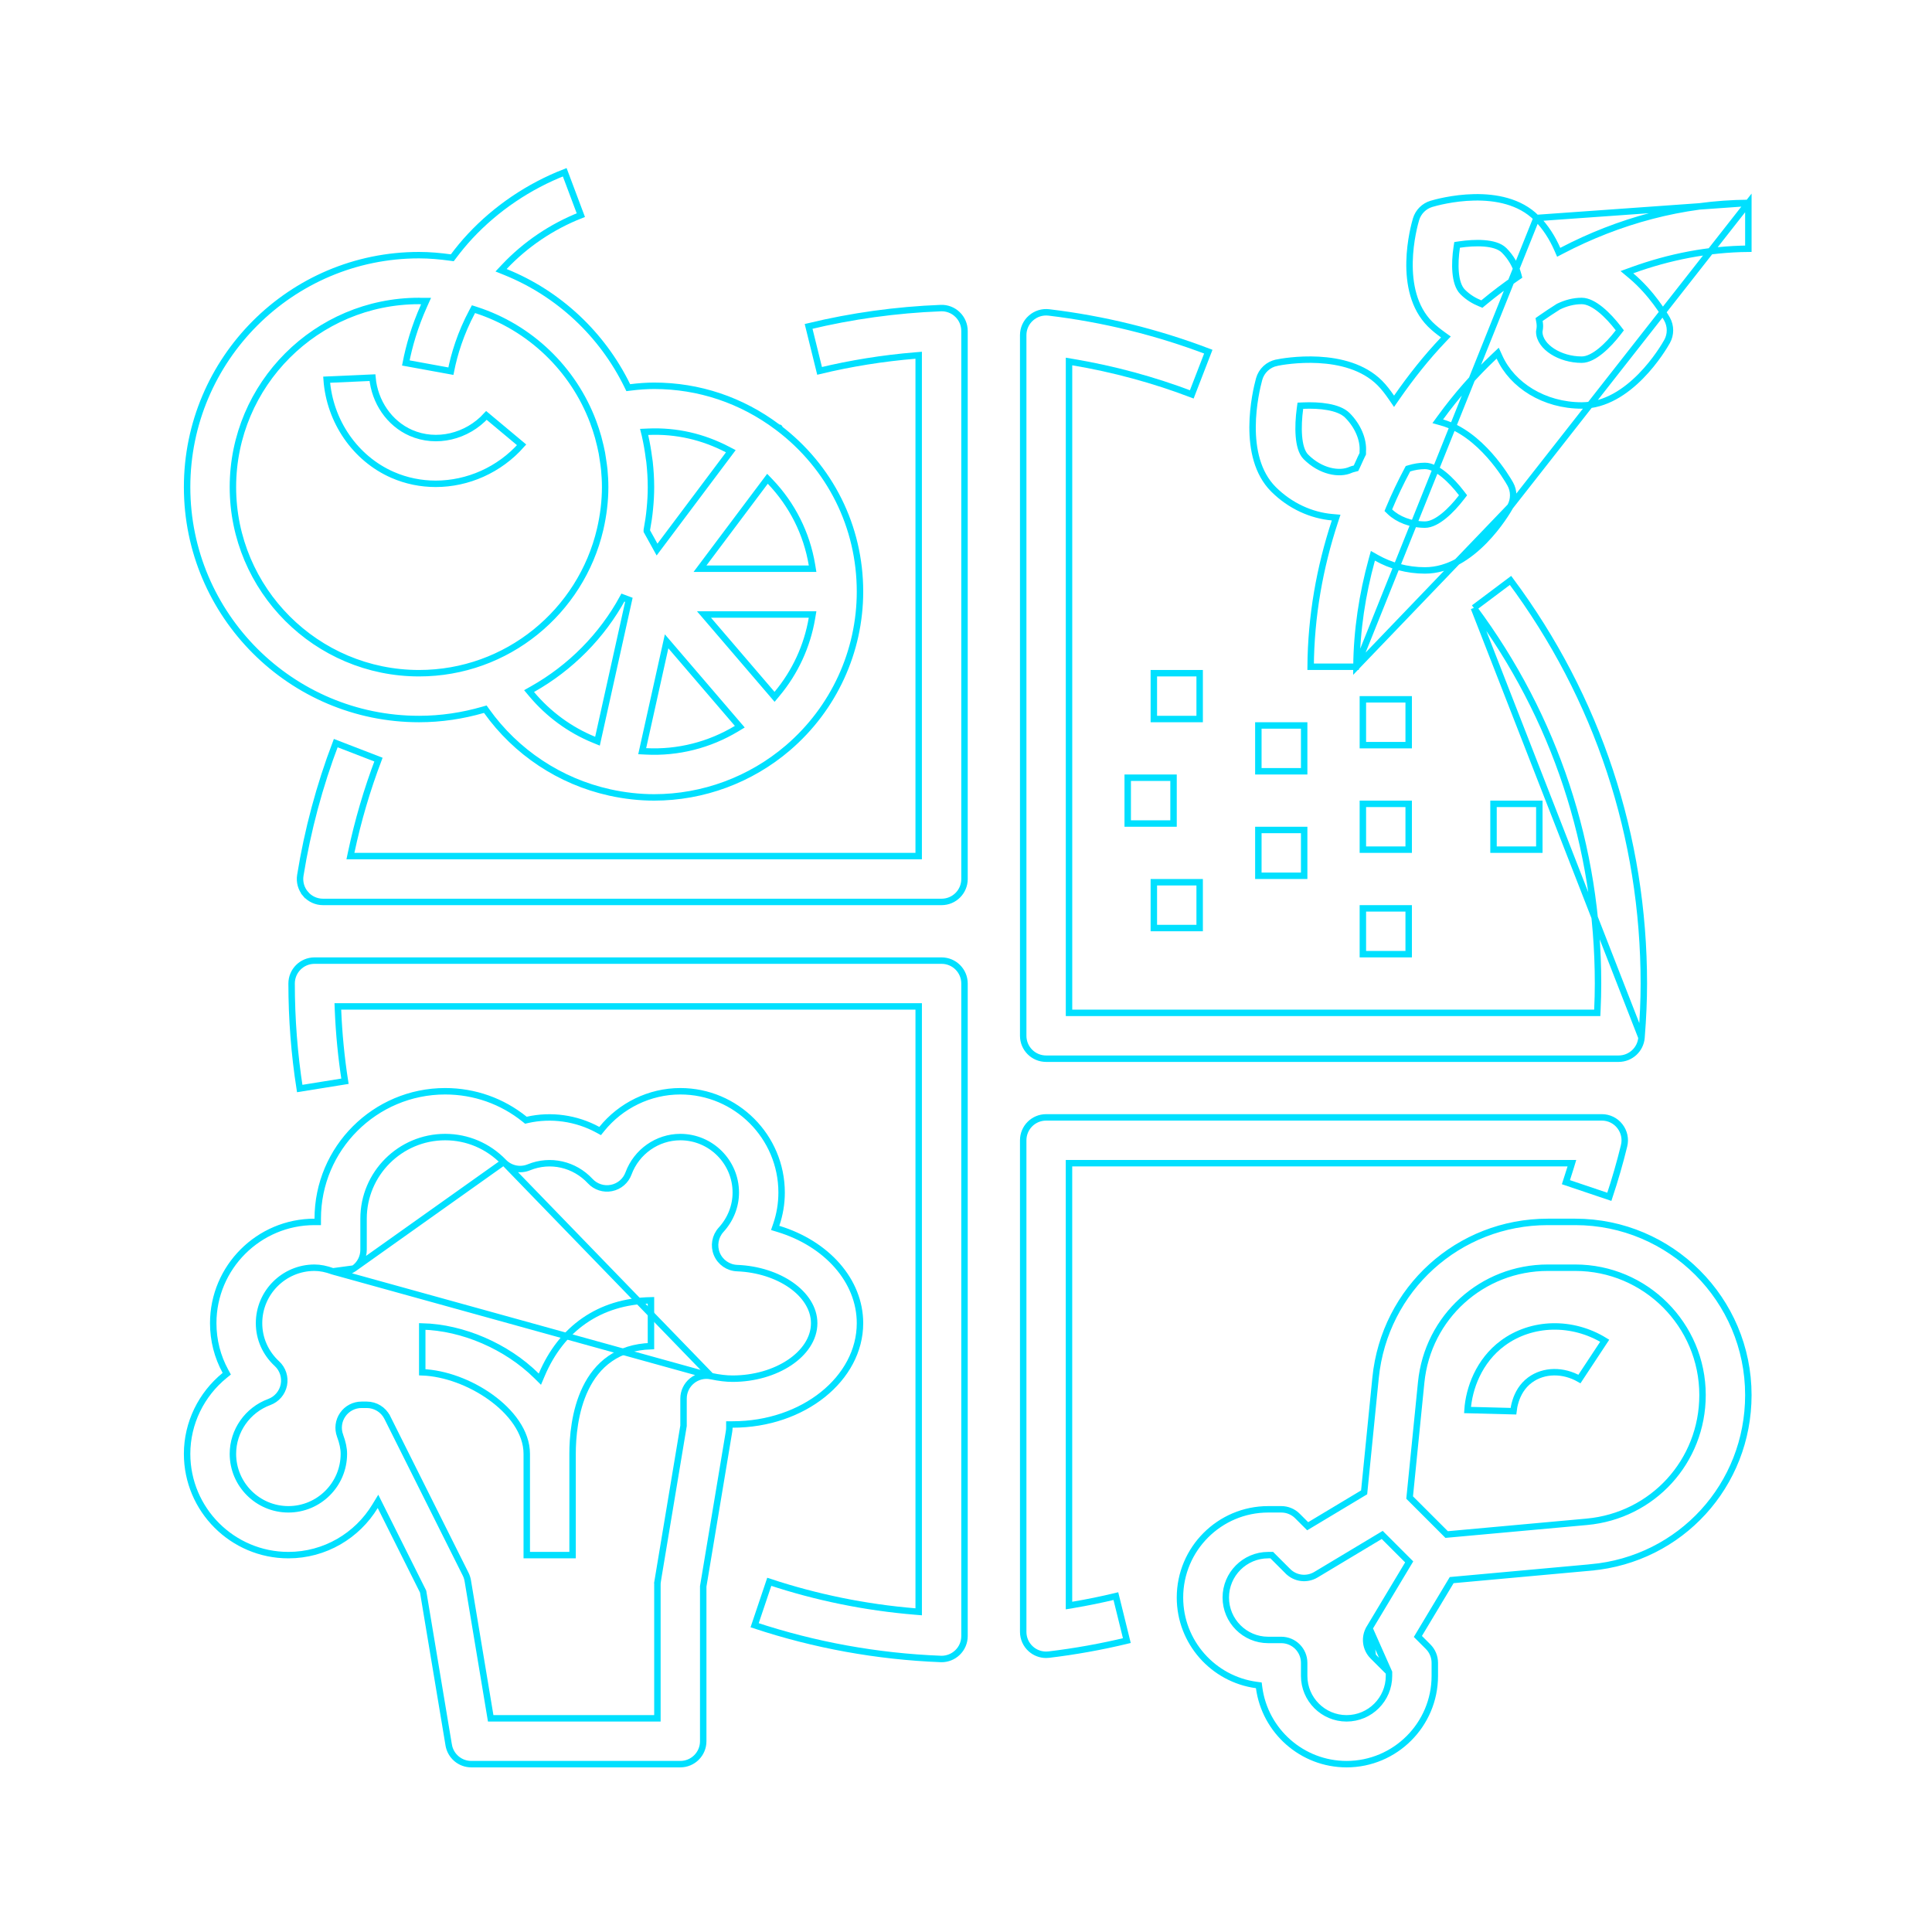 <svg width="300" height="300" viewBox="0 0 300 300" fill="none" xmlns="http://www.w3.org/2000/svg">
<g clip-path="url(#clip0_3291_2004)">
<path d="M148.674 48.827L148.676 48.828C149.376 49.501 149.768 50.425 149.768 51.393V136.492C149.768 138.456 148.178 140.05 146.211 140.05H50.145C49.102 140.05 48.114 139.594 47.438 138.798L47.057 139.121L47.438 138.798C46.761 138 46.467 136.954 46.634 135.923L46.634 135.923C47.762 128.92 49.611 122.014 52.132 115.389L58.766 117.95C56.994 122.621 55.578 127.438 54.54 132.331L54.412 132.935H55.029H142.153H142.653V132.435V55.706V55.163L142.112 55.207C137.097 55.622 132.123 56.418 127.264 57.589L125.56 50.681C132.253 49.065 139.152 48.111 146.072 47.84L146.075 47.839C147.029 47.797 147.982 48.156 148.674 48.827Z" stroke="#00E0FF"/>
<path d="M228.862 94.398L234.553 90.126C248.097 108.327 255.255 129.956 255.255 152.721C255.255 155.302 255.138 158.048 254.892 161.12M228.862 94.398L254.892 161.12C254.892 161.12 254.892 161.12 254.892 161.12M228.862 94.398C241.476 111.357 248.141 131.513 248.141 152.721C248.141 154.024 248.108 155.374 248.043 156.801L248.021 157.278H247.543H166.497H165.997V156.778V56.724V56.133L166.58 56.231C172.895 57.292 179.09 58.969 185.06 61.239L187.625 54.605C179.678 51.579 171.351 49.528 162.868 48.514C161.838 48.393 160.844 48.713 160.081 49.386L160.08 49.387L160.08 49.387C159.317 50.058 158.883 51.024 158.883 52.046V160.835C158.883 162.799 160.473 164.393 162.44 164.393H251.345C253.198 164.393 254.742 162.966 254.892 161.12M228.862 94.398L254.892 161.12" stroke="#00E0FF"/>
<path d="M53.565 167.895L46.539 169.026C45.703 163.675 45.281 158.194 45.281 152.721C45.281 150.757 46.871 149.164 48.838 149.164H146.211C148.178 149.164 149.768 150.757 149.768 152.721V254.049C149.768 255.017 149.377 255.941 148.673 256.613L148.672 256.614C148.01 257.251 147.125 257.607 146.207 257.607C146.192 257.607 146.175 257.606 146.147 257.605L146.143 257.605C146.121 257.604 146.091 257.603 146.059 257.602C136.195 257.217 126.484 255.453 117.179 252.367L119.452 245.622C126.781 248.051 134.381 249.596 142.112 250.235L142.654 250.28V249.737V156.778V156.278H142.154H52.981H52.46L52.481 156.799C52.633 160.529 52.995 164.244 53.565 167.895Z" stroke="#00E0FF"/>
<path d="M251.53 174.871L251.532 174.874C252.208 175.735 252.449 176.858 252.186 177.917L252.186 177.919C251.543 180.553 250.77 183.217 249.898 185.843L243.157 183.57C243.41 182.805 243.654 182.037 243.888 181.266L244.083 180.621H243.409H166.493H165.993V181.121V248.718V249.308L166.576 249.211C168.825 248.835 171.064 248.377 173.272 247.845L174.976 254.753C170.995 255.712 166.922 256.443 162.863 256.928L162.861 256.928C162.723 256.946 162.581 256.953 162.44 256.953C161.575 256.953 160.736 256.64 160.078 256.056C159.317 255.381 158.883 254.413 158.883 253.396V177.064C158.883 175.1 160.473 173.507 162.44 173.507H248.74C249.832 173.507 250.863 174.008 251.53 174.871Z" stroke="#00E0FF"/>
<path d="M120.861 66.418H120.867C128.924 72.533 133.539 81.794 133.539 91.863C133.539 101.178 129.469 110.014 122.378 116.103L122.364 116.115L122.356 116.123C116.561 121.085 109.181 123.821 101.582 123.821C99.32 123.821 97.001 123.564 94.694 123.058C94.688 123.056 94.682 123.054 94.675 123.053C94.663 123.049 94.65 123.046 94.637 123.043C86.924 121.332 80.129 116.799 75.564 110.41L75.359 110.123L75.019 110.22C71.852 111.134 68.519 111.649 65.067 111.649C45.208 111.649 29.053 95.49 29.053 75.635C29.053 55.779 45.208 39.62 65.067 39.62C66.717 39.62 68.332 39.772 69.942 39.989L70.232 40.028L70.409 39.794C71.204 38.738 72.056 37.693 73.016 36.666C77.053 32.344 82.117 28.919 87.691 26.747L90.192 33.407C85.684 35.18 81.59 37.949 78.307 41.431L77.805 41.963L78.484 42.237C86.759 45.578 93.498 51.905 97.4 59.877L97.557 60.198L97.911 60.154C99.166 59.997 100.386 59.906 101.582 59.906C108.52 59.906 115.138 62.122 120.728 66.318L120.861 66.418ZM121.018 66.418H121.028C121.032 66.418 121.028 66.418 121.018 66.418ZM65.844 47.456L66.161 46.751H65.388C65.355 46.751 65.321 46.748 65.266 46.744C65.216 46.74 65.144 46.734 65.067 46.734C49.135 46.734 36.167 59.698 36.167 75.635C36.167 91.572 49.135 104.535 65.067 104.535C78.748 104.535 90.207 94.972 93.192 82.187L93.192 82.187C93.707 79.969 93.968 77.765 93.968 75.635C93.968 74.715 93.914 73.806 93.832 72.919L93.831 72.916C93.783 72.428 93.708 71.943 93.635 71.475C93.626 71.417 93.618 71.36 93.609 71.303L93.609 71.302C93.594 71.205 93.579 71.103 93.563 70.998C93.532 70.786 93.499 70.562 93.461 70.348L93.46 70.343C93.319 69.618 93.151 68.902 92.958 68.188C92.935 68.09 92.909 67.982 92.878 67.872L92.878 67.872C92.655 67.079 92.395 66.29 92.102 65.507L92.102 65.507C89.014 57.291 82.314 50.843 73.919 48.134L73.522 48.006L73.325 48.374C71.509 51.766 70.53 55.026 70.012 57.636L63.015 56.359C63.512 53.806 64.372 50.726 65.844 47.456ZM92.228 114.868L92.777 115.092L92.905 114.514L97.652 93.14L96.725 92.793C93.48 98.755 88.589 103.685 82.678 107.015L82.153 107.311L82.54 107.773C85.151 110.884 88.467 113.335 92.228 114.868ZM125.588 88.306H126.178L126.082 87.724C125.27 82.841 123.016 78.359 119.58 74.77L119.172 74.344L118.819 74.815L109.296 87.506L108.696 88.306H109.696H125.588ZM113.127 70.539L113.481 70.067L112.957 69.795C109.179 67.834 105.072 66.846 100.631 67.041L100.019 67.068L100.168 67.662C100.169 67.666 100.17 67.671 100.174 67.701L100.177 67.72L100.181 67.74C100.433 68.859 100.629 69.999 100.773 71.156L100.774 71.158C100.787 71.265 100.806 71.371 100.821 71.461C100.836 71.555 100.849 71.636 100.858 71.716L100.858 71.717C100.998 73.009 101.082 74.313 101.082 75.635C101.082 76.741 101.022 77.86 100.91 78.981L100.91 78.986C100.81 80.086 100.646 81.169 100.445 82.246L100.437 82.291V82.337V82.341V82.471L100.5 82.584L101.652 84.661L102.026 85.336L102.489 84.719L109.581 75.265L113.127 70.539ZM99.848 116.066L99.72 116.643L100.311 116.673C105.297 116.93 110.162 115.675 114.368 113.146L114.875 112.841L114.49 112.392L104.161 100.342L103.51 99.583L103.293 100.559L99.848 116.066ZM119.89 107.756L120.274 108.205L120.653 107.751C123.473 104.377 125.344 100.324 126.077 96.004L126.176 95.421H125.584H110.406H109.319L110.027 96.246L119.89 107.756Z" stroke="#00E0FF"/>
<path d="M179.168 111.65V104.535H186.282V111.65H179.168Z" stroke="#00E0FF"/>
<path d="M195.396 119.764V112.649H202.511V119.764H195.396Z" stroke="#00E0FF"/>
<path d="M211.625 148.164V141.05H218.739V148.164H211.625Z" stroke="#00E0FF"/>
<path d="M179.168 144.107V136.993H186.282V144.107H179.168Z" stroke="#00E0FF"/>
<path d="M175.111 127.878V120.764H182.226V127.878H175.111Z" stroke="#00E0FF"/>
<path d="M231.912 131.935V124.821H239.026V131.935H231.912Z" stroke="#00E0FF"/>
<path d="M211.625 115.707V108.592H218.739V115.707H211.625Z" stroke="#00E0FF"/>
<path d="M195.396 135.992V128.878H202.511V135.992H195.396Z" stroke="#00E0FF"/>
<path d="M211.625 131.935V124.821H218.739V131.935H211.625Z" stroke="#00E0FF"/>
<path d="M210.628 103.535H203.514C203.569 95.688 204.927 88.109 207.28 80.968L207.477 80.369L206.849 80.314C203.62 80.028 200.349 78.574 197.742 75.975C195.205 73.437 194.486 69.706 194.498 66.276C194.511 62.861 195.249 59.851 195.517 58.87C195.877 57.573 196.931 56.588 198.247 56.322L198.248 56.321C198.788 56.21 201.519 55.703 204.764 55.882C208.021 56.06 211.705 56.924 214.25 59.467C214.931 60.149 215.504 60.915 216.058 61.718L216.468 62.313L216.88 61.72C219.092 58.535 221.486 55.509 224.122 52.74L224.517 52.325L224.053 51.99C223.362 51.491 222.696 50.964 222.085 50.357C219.468 47.741 218.807 43.989 218.872 40.669C218.937 37.362 219.721 34.587 219.886 34.034C220.231 32.894 221.127 32.001 222.269 31.655C222.824 31.49 225.601 30.707 228.907 30.642C232.227 30.578 235.978 31.238 238.593 33.85L210.628 103.535ZM210.628 103.535C210.676 97.83 211.545 92.266 213.013 86.919L213.183 86.301L213.742 86.616C215.908 87.841 218.481 88.576 221.269 88.576C224.949 88.576 228.102 86.403 230.445 84.022C232.779 81.651 234.235 79.146 234.517 78.641L210.628 103.535ZM271.484 31.508V38.623C265.255 38.683 259.189 39.881 253.438 41.969L252.623 42.265L253.288 42.822C256.476 45.494 258.521 48.944 258.86 49.551C259.462 50.633 259.461 51.95 258.86 53.028C258.579 53.533 257.122 56.037 254.788 58.409C252.445 60.79 249.292 62.963 245.612 62.963C239.766 62.963 234.831 59.818 232.853 55.474L232.563 54.838L232.055 55.318C228.989 58.208 226.186 61.395 223.677 64.84L223.255 65.419L223.944 65.615C226.919 66.464 229.432 68.602 231.283 70.683C233.127 72.755 234.271 74.724 234.517 75.164C235.119 76.247 235.118 77.563 234.517 78.641L271.484 31.508ZM271.484 31.508C261.181 31.593 251.365 34.308 242.509 38.93L242.034 39.178L241.819 38.688C241.048 36.931 240.005 35.263 238.593 33.85L271.484 31.508ZM211.563 70.559L211.611 70.466L211.617 70.361C211.621 70.289 211.615 70.222 211.613 70.19L211.612 70.184C211.61 70.167 211.61 70.158 211.609 70.153C211.609 70.153 211.609 70.152 211.609 70.152C211.764 68.249 210.821 66.098 209.22 64.497C208.518 63.795 207.388 63.403 206.193 63.19C204.979 62.973 203.608 62.926 202.336 62.984L201.92 63.003L201.863 63.416C201.667 64.846 201.584 66.387 201.692 67.721C201.746 68.388 201.849 69.017 202.017 69.56C202.183 70.098 202.423 70.588 202.776 70.941C205.059 73.224 207.96 73.756 209.734 72.954L209.738 72.952C209.88 72.886 210.029 72.848 210.228 72.796C210.264 72.787 210.301 72.777 210.34 72.767L210.565 72.708L210.665 72.498C210.8 72.214 210.92 71.944 211.038 71.681C211.208 71.302 211.372 70.935 211.563 70.559ZM226.949 77.208L227.181 76.905L226.949 76.601C226.143 75.547 225.188 74.502 224.222 73.714C223.278 72.945 222.235 72.347 221.269 72.347C220.412 72.347 219.596 72.495 218.829 72.725L218.629 72.785L218.531 72.969C217.502 74.901 216.554 76.879 215.708 78.911L215.577 79.226L215.822 79.463C217.034 80.636 219.071 81.462 221.269 81.462C222.233 81.462 223.276 80.864 224.22 80.095C225.187 79.308 226.143 78.262 226.949 77.208ZM229.825 47.1L230.104 47.215L230.335 47.023C232.008 45.636 233.732 44.327 235.516 43.107L235.809 42.907L235.717 42.564C235.365 41.263 234.64 39.957 233.563 38.88C232.854 38.171 231.66 37.883 230.455 37.789C229.219 37.693 227.838 37.792 226.624 37.972L226.259 38.026L226.203 38.391C226.006 39.681 225.922 41.076 226.032 42.301C226.139 43.496 226.439 44.648 227.118 45.327C227.984 46.197 228.918 46.725 229.825 47.1ZM239.025 51.441L239.018 51.483L239.018 51.525C239.023 52.737 239.903 53.826 241.083 54.581C242.283 55.349 243.899 55.849 245.612 55.849C246.576 55.849 247.619 55.251 248.563 54.482C249.53 53.695 250.486 52.649 251.292 51.595L251.524 51.292L251.292 50.988C250.486 49.934 249.531 48.889 248.565 48.101C247.621 47.332 246.578 46.734 245.612 46.734C244.309 46.734 243.099 47.079 242.015 47.604L241.989 47.616L241.965 47.632C241.051 48.211 240.144 48.807 239.251 49.434L238.988 49.618L239.047 49.934C239.113 50.291 239.136 50.641 239.095 50.984L239.094 50.989C239.088 51.045 239.038 51.363 239.025 51.441Z" stroke="#00E0FF"/>
<path d="M110.419 213.687L110.418 213.687C109.373 213.47 108.281 213.737 107.452 214.412C106.622 215.089 106.139 216.1 106.139 217.169V221.36V221.402L106.132 221.443L102.132 245.453L101.639 245.371L102.132 245.453C102.1 245.648 102.082 245.843 102.082 246.036V266.322V266.822H101.582H76.618H76.195L76.125 266.404L72.636 245.452C72.636 245.452 72.636 245.451 72.636 245.45C72.575 245.098 72.467 244.76 72.308 244.442L60.138 220.1C60.137 220.1 60.137 220.1 60.137 220.099C59.532 218.897 58.301 218.136 56.953 218.136H56.142C54.978 218.136 53.886 218.705 53.225 219.657L53.224 219.659C52.556 220.615 52.403 221.835 52.805 222.924L52.805 222.925C53.199 223.996 53.396 224.901 53.396 225.75C53.396 230.501 49.533 234.365 44.782 234.365C40.03 234.365 36.167 230.501 36.167 225.75C36.167 222.179 38.438 218.947 41.816 217.703C42.977 217.272 43.83 216.276 44.076 215.059C44.318 213.846 43.912 212.594 43.006 211.755L43.006 211.755C41.214 210.096 40.224 207.859 40.224 205.464C40.224 200.713 44.087 196.85 48.839 196.85C49.723 196.85 50.638 197.036 51.69 197.415L110.419 213.687ZM110.419 213.687C111.719 213.955 112.752 214.079 113.754 214.079C117.141 214.079 120.282 213.126 122.591 211.587C124.892 210.053 126.425 207.888 126.425 205.464C126.425 203.151 125.004 201.065 122.843 199.549C120.675 198.03 117.708 197.038 114.459 196.911L114.458 196.911C113.076 196.858 111.848 196.005 111.314 194.728C110.784 193.45 111.037 191.981 111.972 190.956C113.441 189.35 114.254 187.3 114.254 185.178C114.254 180.427 110.39 176.564 105.639 176.564C102.068 176.564 98.839 178.835 97.595 182.21L97.595 182.21C97.168 183.37 96.169 184.227 94.956 184.469L94.955 184.469C93.747 184.714 92.491 184.31 91.647 183.402C89.221 180.787 85.463 179.892 82.113 181.263L82.113 181.263C80.769 181.814 79.222 181.487 78.216 180.442L78.215 180.441M110.419 213.687L78.215 180.441M78.215 180.441C75.801 177.943 72.568 176.564 69.124 176.564C62.138 176.564 56.453 182.249 56.453 189.236V194.068C56.453 195.228 55.891 196.312 54.943 196.976M78.215 180.441L54.943 196.976M54.943 196.976C53.987 197.643 52.777 197.806 51.69 197.415L54.943 196.976ZM120.535 190.181L120.366 190.67L120.862 190.822C128.376 193.111 133.539 198.867 133.539 205.464C133.539 214.04 124.773 221.193 113.754 221.193H113.254V221.693C113.254 221.886 113.236 222.081 113.203 222.281C113.203 222.281 113.203 222.282 113.203 222.282L109.203 246.291L109.196 246.332V246.373V270.379C109.196 272.343 107.606 273.936 105.639 273.936H73.182C71.443 273.936 69.959 272.677 69.675 270.963L69.674 270.962L65.715 247.22L65.702 247.146L65.669 247.078L59.1 233.941L58.696 233.132L58.226 233.905C55.464 238.444 50.466 241.479 44.782 241.479C36.108 241.479 29.053 234.424 29.053 225.75C29.053 220.964 31.273 216.508 34.889 213.573L35.212 213.311L35.012 212.945C33.77 210.678 33.11 208.127 33.11 205.464C33.11 196.79 40.165 189.736 48.839 189.736H49.339V189.236C49.339 178.326 58.215 169.45 69.124 169.45C73.672 169.45 77.976 170.977 81.473 173.798L81.662 173.95L81.898 173.896C85.587 173.055 89.528 173.629 92.823 175.426L93.188 175.625L93.451 175.301C96.385 171.678 100.849 169.45 105.639 169.45C114.313 169.45 121.368 176.504 121.368 185.178C121.368 186.896 121.085 188.582 120.535 190.181Z" stroke="#00E0FF"/>
<path d="M215.682 259.68V259.888V260.237C215.682 263.868 212.728 266.822 209.096 266.822C205.465 266.822 202.511 263.868 202.511 260.237V258.208C202.511 256.244 200.92 254.651 198.953 254.651H196.925C193.293 254.651 190.339 251.696 190.339 248.065C190.339 244.434 193.293 241.479 196.925 241.479H197.274H197.481L197.627 241.626L199.988 243.987L199.989 243.987C201.14 245.142 202.929 245.361 204.336 244.52L214.296 238.544L214.631 238.343L214.907 238.619L216.724 240.437L218.542 242.255L218.818 242.531L218.617 242.865L212.641 252.825L215.682 259.68ZM215.682 259.68L215.536 259.534M215.682 259.68L215.536 259.534M215.536 259.534L213.175 257.173M215.536 259.534L213.175 257.173M213.175 257.173L213.174 257.173C212.022 256.016 211.802 254.227 212.641 252.826L213.175 257.173ZM211.605 231.863L211.821 231.734L211.846 231.484L213.598 213.945C213.598 213.945 213.598 213.945 213.598 213.945C214.981 200.143 226.479 189.736 240.349 189.736H244.601C259.425 189.736 271.483 201.797 271.483 216.622C271.483 230.616 260.973 242.125 247.034 243.392L247.08 243.89L247.034 243.392L225.669 245.336L225.416 245.359L225.286 245.576L220.368 253.772L220.168 254.107L220.444 254.383L221.754 255.693L221.755 255.694C222.423 256.358 222.796 257.265 222.796 258.208V260.237C222.796 267.791 216.651 273.937 209.096 273.937C202.165 273.937 196.418 268.762 195.517 262.073L195.467 261.695L195.089 261.644C188.399 260.744 183.225 254.996 183.225 248.065C183.225 240.511 189.371 234.365 196.925 234.365H198.953C199.9 234.365 200.803 234.738 201.467 235.406L201.468 235.407L202.779 236.718L203.055 236.994L203.389 236.793L211.605 231.863ZM224.468 238.117L224.634 238.283L224.867 238.262L246.391 236.306C256.641 235.374 264.368 226.91 264.368 216.622C264.368 205.72 255.499 196.85 244.601 196.85H240.349C230.152 196.85 221.697 204.502 220.681 214.649C220.681 214.649 220.681 214.649 220.681 214.649L218.912 232.302L218.889 232.537L219.056 232.705L224.468 238.117Z" stroke="#00E0FF"/>
<path d="M63.795 67.215L63.795 67.215C67.758 68.951 72.508 67.815 75.532 64.509L80.996 69.072C77.53 72.992 72.606 75.126 67.659 75.126C65.377 75.126 63.088 74.673 60.935 73.728C55.166 71.195 51.191 65.438 50.722 58.958L57.834 58.641C58.177 62.416 60.464 65.753 63.795 67.215Z" stroke="#00E0FF"/>
<path d="M233.355 208.561L233.355 208.561C237.847 205.246 244.151 205.098 249.178 208.189L245.254 214.133C242.757 212.696 239.735 212.701 237.581 214.288C236.337 215.204 235.689 216.465 235.351 217.515C235.143 218.159 235.048 218.737 235.004 219.132L227.876 218.947C228.091 215.627 229.631 211.308 233.355 208.561Z" stroke="#00E0FF"/>
<path d="M83.309 213.638L83.833 214.156L84.121 213.478C87.155 206.319 93.036 202.081 101.081 201.912V209.029C98.479 209.111 96.404 209.828 94.761 210.959C93.017 212.16 91.788 213.806 90.925 215.588C89.206 219.137 88.909 223.285 88.909 225.75V241.479H81.795V225.75C81.795 222.377 79.351 219.203 76.127 216.907C73.034 214.703 69.105 213.218 65.566 213.088V205.97C71.86 206.119 78.673 209.06 83.309 213.638Z" stroke="#00E0FF"/>
</g>
<defs>
<clipPath id="clip0_3291_2004">
<rect width="248.336" height="248.336" fill="white" transform="translate(26.1 26.101)"/>
</clipPath>
</defs>
</svg>
